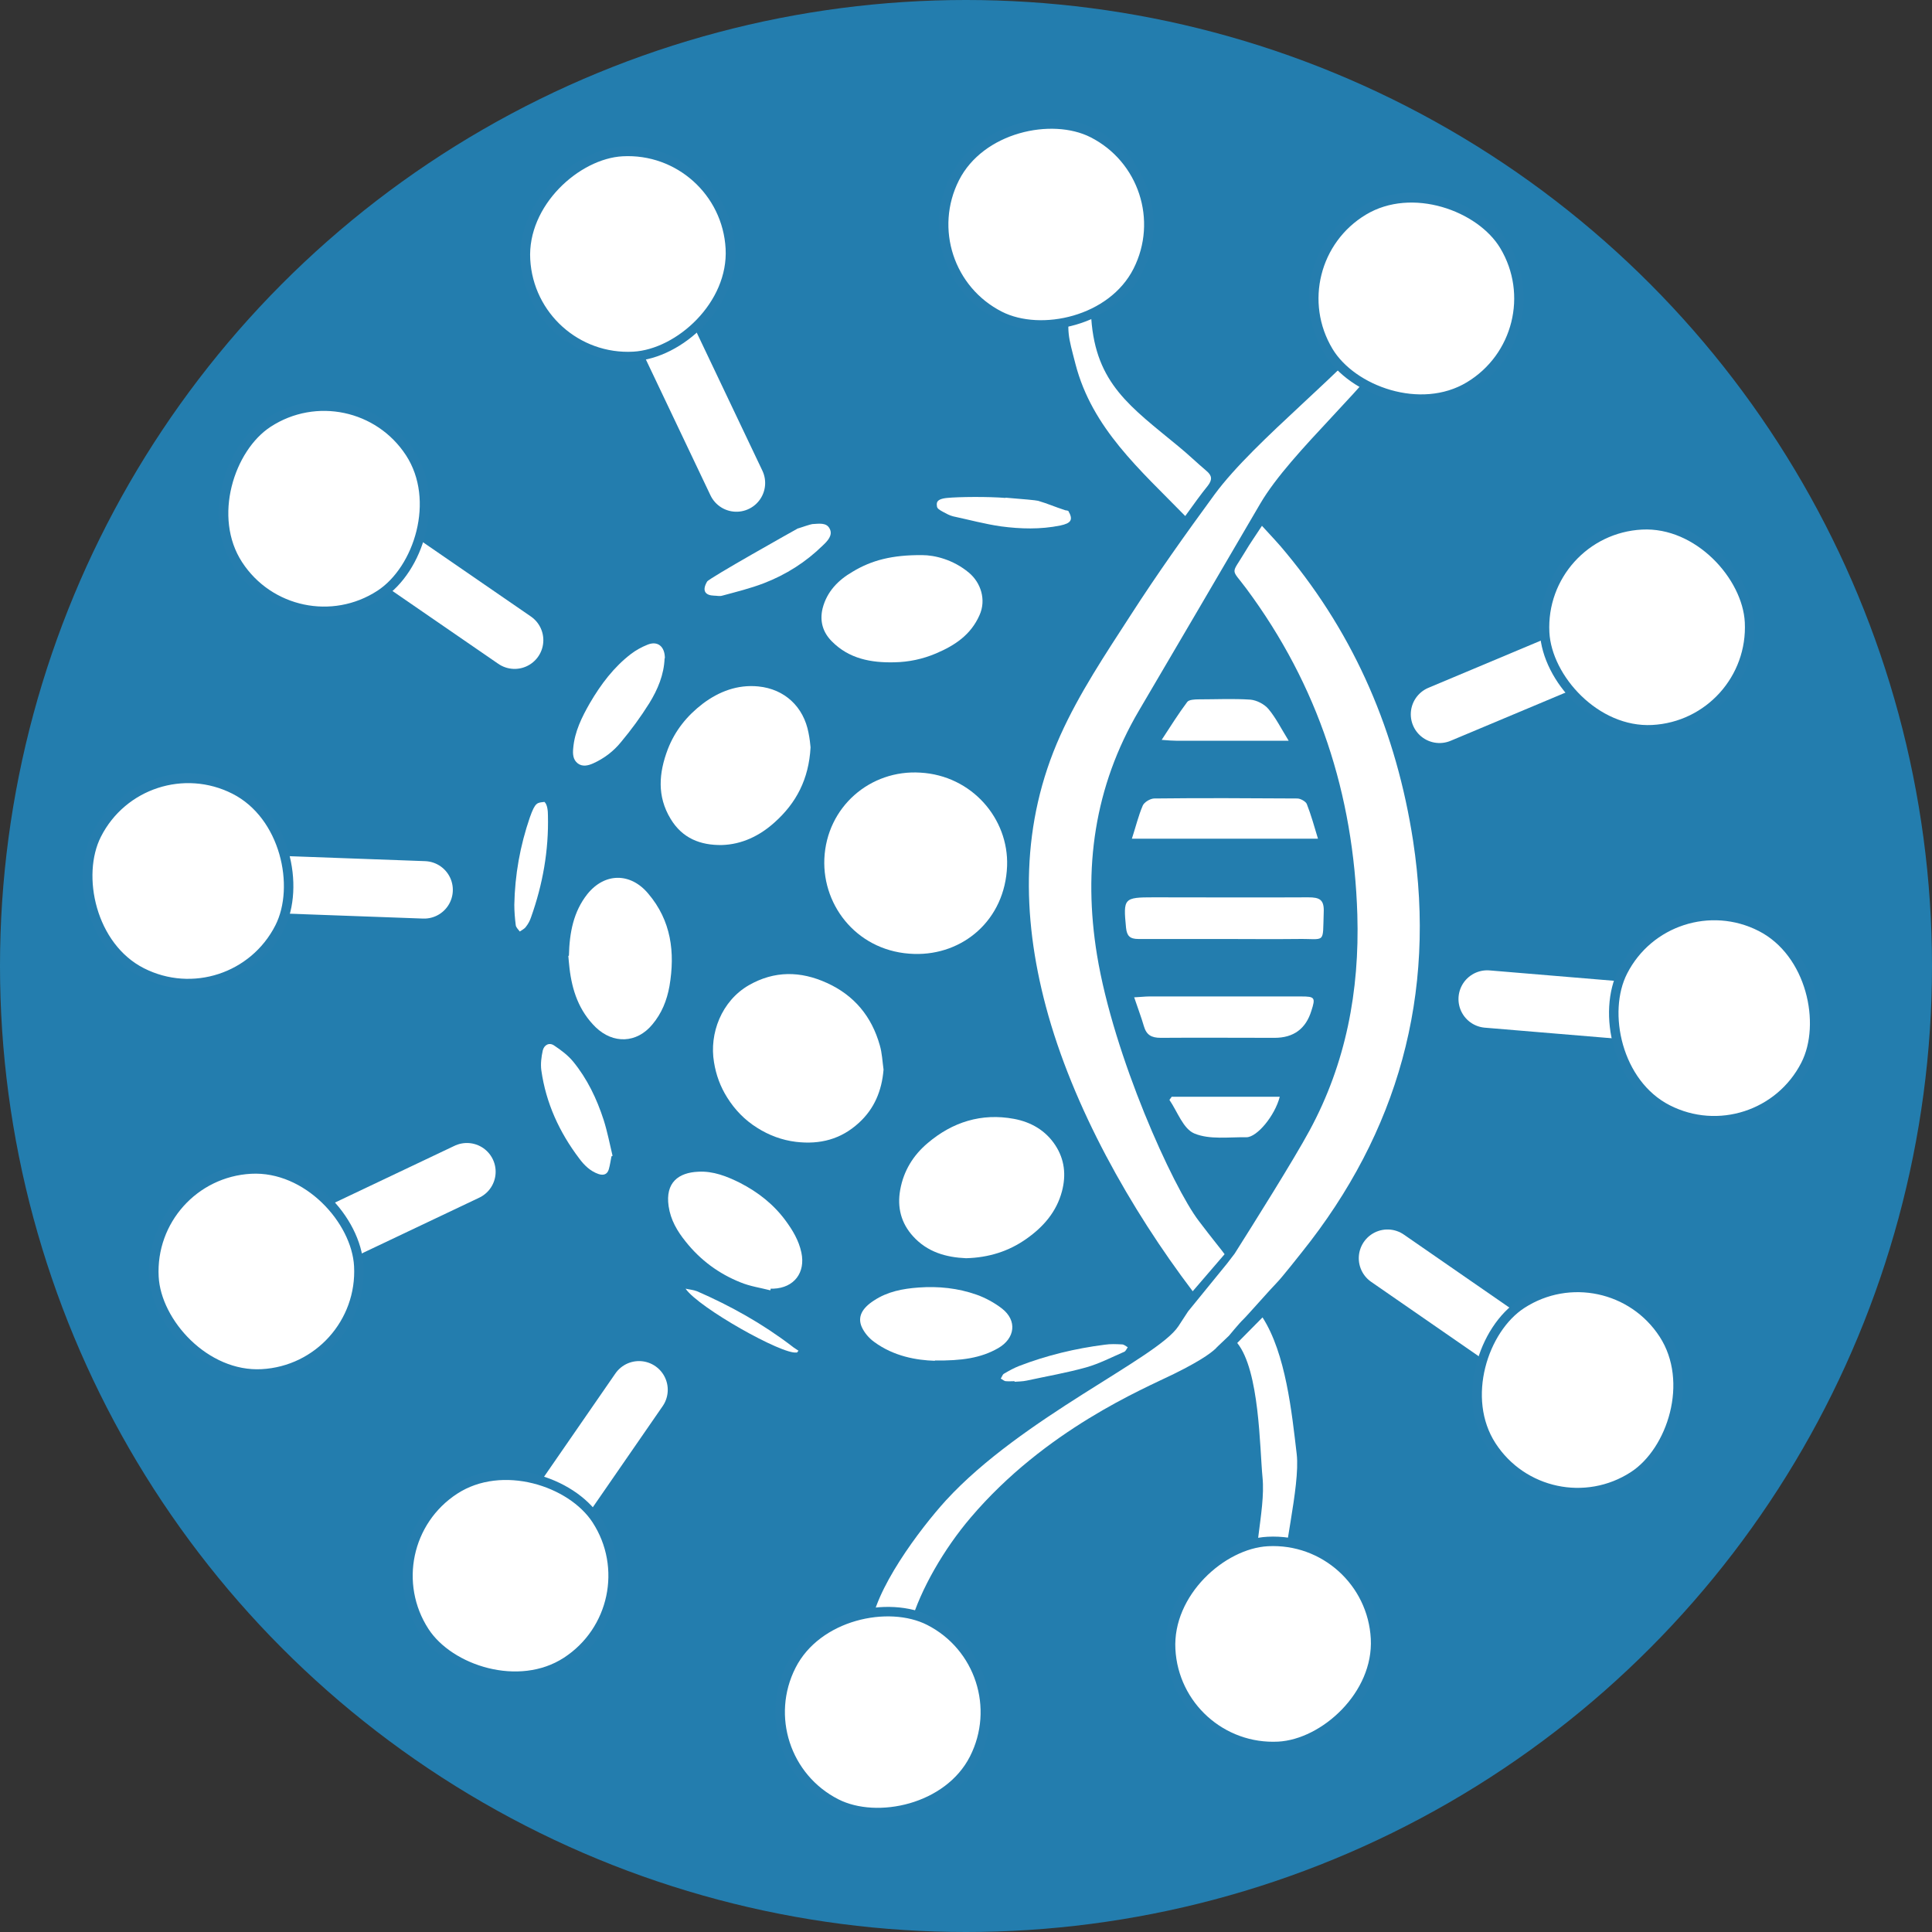 <?xml version="1.0" encoding="UTF-8"?>
<svg id="Layer_1" data-name="Layer 1" xmlns="http://www.w3.org/2000/svg" width="67.24" height="67.24" viewBox="0 0 67.24 67.24">
  <rect x="0" y="0" width="67.24" height="67.24" fill="#333333" stroke="none"/>
  <circle cx="33.62" cy="33.62" r="33.62" style="fill: #237dae; stroke-width: 0px;"/>
  <path d="m38.62,10.03c-.73.22-.7.26-.64,1.06.16,2.27,1.37,3.07,3.04,4.45.33.27.64.57.97.85.19.16.21.3.05.51-.26.32-.5.66-.79,1.06-1.57-1.61-3.24-3.05-3.82-5.29-.25-.97-.32-1.12-.17-2.11.05-.32-.04-.47-.36-.6" style="fill: #fff; stroke-width: 0px;"/>
  <path d="m42.63,32.68c-1,0-2.01,0-3.01,0-.3,0-.4-.11-.43-.39-.1-1.03-.08-1.06.96-1.06,1.79,0,3.58.01,5.38,0,.4,0,.56.08.54.52-.04,1.14.09.91-.94.93-.83.01-1.66,0-2.49,0Z" style="fill: #fff; stroke-width: 0px;"/>
  <path d="m39.39,29.2c.14-.43.23-.81.38-1.16.05-.12.25-.24.39-.25,1.66-.02,3.33-.01,4.99,0,.11,0,.29.1.33.19.15.38.26.78.39,1.21h-6.48Z" style="fill: #fff; stroke-width: 0px;"/>
  <path d="m39.48,34.71c.23-.01.37-.03.51-.03,1.77,0,3.53,0,5.3,0,.47,0,.5.04.35.5q-.29.94-1.28.94c-1.32,0-2.64-.01-3.96,0-.33,0-.5-.1-.59-.41-.09-.31-.21-.62-.34-1.01Z" style="fill: #fff; stroke-width: 0px;"/>
  <path d="m44.85,25.78c-1.4,0-2.66,0-3.91,0-.13,0-.25-.01-.51-.03.32-.49.59-.92.89-1.32.06-.08.26-.09.4-.09.6,0,1.2-.03,1.8.01.22.02.49.16.63.33.25.3.43.66.7,1.1Z" style="fill: #fff; stroke-width: 0px;"/>
  <path d="m40.78,38.17h3.76c-.17.66-.79,1.41-1.16,1.41-.61-.01-1.28.09-1.81-.13-.39-.16-.59-.76-.87-1.17.03-.04.06-.08.08-.11Z" style="fill: #fff; stroke-width: 0px;"/>
  <g>
    <line x1="57.32" y1="21.83" x2="50.1" y2="24.86" style="fill: #fff; stroke: #fff; stroke-linecap: round; stroke-miterlimit: 10; stroke-width: 2px;"/>
    <rect x="53.75" y="18.26" width="7.14" height="7.14" rx="3.57" ry="3.57" transform="translate(-1.04 2.97) rotate(-2.94)" style="fill: #fff; stroke: #257dae; stroke-miterlimit: 10; stroke-width: .33px;"/>
  </g>
  <g>
    <line x1="59.67" y1="35.43" x2="51.76" y2="34.77" style="fill: #fff; stroke: #fff; stroke-linecap: round; stroke-miterlimit: 10; stroke-width: 2px;"/>
    <rect x="56.1" y="31.86" width="7.14" height="7.14" rx="3.57" ry="3.57" transform="translate(22.62 -23.25) rotate(27.04)" style="fill: #fff; stroke: #257dae; stroke-miterlimit: 10; stroke-width: .33px;"/>
  </g>
  <g>
    <line x1="54.91" y1="48.37" x2="48.29" y2="43.79" style="fill: #fff; stroke: #fff; stroke-linecap: round; stroke-miterlimit: 10; stroke-width: 2px;"/>
    <rect x="51.34" y="44.81" width="7.14" height="7.14" rx="3.57" ry="3.57" transform="translate(65.6 -24.02) rotate(57.02)" style="fill: #fff; stroke: #257dae; stroke-miterlimit: 10; stroke-width: .33px;"/>
  </g>
  <g>
    <line x1="17.77" y1="54.84" x2="22.24" y2="48.37" style="fill: #fff; stroke: #fff; stroke-linecap: round; stroke-miterlimit: 10; stroke-width: 2px;"/>
    <rect x="14.21" y="51.27" width="7.14" height="7.14" rx="3.57" ry="3.57" transform="translate(62.58 91.11) rotate(146.95)" style="fill: #fff; stroke: #257dae; stroke-miterlimit: 10; stroke-width: .33px;"/>
  </g>
  <g>
    <line x1="8.92" y1="44.26" x2="16.25" y2="40.78" style="fill: #fff; stroke: #fff; stroke-linecap: round; stroke-miterlimit: 10; stroke-width: 2px;"/>
    <rect x="5.35" y="40.69" width="7.14" height="7.14" rx="3.57" ry="3.57" transform="translate(20.2 87.97) rotate(176.93)" style="fill: #fff; stroke: #257dae; stroke-miterlimit: 10; stroke-width: .33px;"/>
  </g>
  <g>
    <line x1="6.54" y1="30.67" x2="14.76" y2="30.97" style="fill: #fff; stroke: #fff; stroke-linecap: round; stroke-miterlimit: 10; stroke-width: 2px;"/>
    <rect x="2.97" y="27.1" width="7.14" height="7.14" rx="3.57" ry="3.57" transform="translate(-1.5 60.97) rotate(-153.09)" style="fill: #fff; stroke: #257dae; stroke-miterlimit: 10; stroke-width: .33px;"/>
  </g>
  <g>
    <line x1="11.27" y1="17.71" x2="17.91" y2="22.28" style="fill: #fff; stroke: #fff; stroke-linecap: round; stroke-miterlimit: 10; stroke-width: 2px;"/>
    <rect x="7.7" y="14.14" width="7.14" height="7.14" rx="3.57" ry="3.57" transform="translate(2.6 36.82) rotate(-123.11)" style="fill: #fff; stroke: #257dae; stroke-miterlimit: 10; stroke-width: .33px;"/>
  </g>
  <g>
    <line x1="21.84" y1="8.84" x2="25.63" y2="16.81" style="fill: #fff; stroke: #fff; stroke-linecap: round; stroke-miterlimit: 10; stroke-width: 2px;"/>
    <rect x="18.28" y="5.28" width="7.14" height="7.14" rx="3.57" ry="3.57" transform="translate(14.21 31.14) rotate(-93.13)" style="fill: #fff; stroke: #257dae; stroke-miterlimit: 10; stroke-width: .33px;"/>
  </g>
  <rect x="32.84" y="4.24" width="7.14" height="7.14" rx="3.57" ry="3.57" transform="translate(13 36.77) rotate(-63.15)" style="fill: #fff; stroke: #257dae; stroke-miterlimit: 10; stroke-width: .33px;"/>
  <path d="m42.62,43.65c-.05-.08-.44-.55-.9-1.16-.9-1.18-2.96-5.72-3.54-9.25-.49-3-.1-5.86,1.46-8.51,1.41-2.4,2.82-4.8,4.22-7.2,1.09-1.86,3.92-4.2,5-6.06.15-.25.26-.32.57-.21l-1.69-2.06c.12.55.44,1.06.69,1.65.01-.02-.02.04-.07.1-1.45,1.92-4.66,4.32-6.09,6.26-1.01,1.38-2,2.77-2.92,4.2-.88,1.36-1.79,2.72-2.45,4.19-1.37,3.05-1.35,6.24-.5,9.43.93,3.49,2.95,7.06,5.11,9.91l1.11-1.29Z" style="fill: #fff; stroke-width: 0px;"/>
  <g>
    <path d="m41.35,45.64c-.11.17-.23.35-.34.52-.73,1.11-5.44,3.17-8.09,6.06-.9.99-2.52,3.14-2.62,4.5,0,.13.38.31.23.36h1.3c-.14-.02-.27-.06-.41-.09,0-.08,0-.14,0-.19.02-.1.24-.2.27-.29.35-1.2,1.17-2.61,2.09-3.69,2.6-3.06,6.01-4.48,7.07-5s1.41-.82,1.51-.94l.41-.39s.38-.46.49-.56.98-1.09,1.17-1.28.87-1.06.88-1.07c3.34-4.17,4.69-8.96,3.87-14.32-.58-3.76-2-7.1-4.42-10.02-.25-.31-.53-.6-.84-.94-.22.34-.42.62-.59.91-.49.82-.5.54.05,1.28,2.5,3.37,3.73,7.15,3.86,11.34.08,2.66-.4,5.18-1.66,7.51-.55,1.02-1.99,3.31-2.61,4.29l-.26.34" style="fill: #fff; stroke-width: 0px;"/>
    <path d="m44.1,55.24c-.23.12.67-.1.61-.36-.13-.63.55-3.14.42-4.27-.17-1.45-.38-3.5-1.19-4.76l-.88.89c.78.97.78,3.65.88,4.68.12,1.21-.46,2.88-.12,3.95" style="fill: #fff; stroke-width: 0px;"/>
  </g>
  <g id="LqJFMI">
    <g>
      <path d="m32.03,26.89c1.79.1,3.08,1.6,3.02,3.25-.07,1.88-1.54,3.11-3.23,3.06-1.92-.05-3.2-1.62-3.13-3.31.08-1.81,1.6-3.11,3.34-3Z" style="fill: #fff; stroke-width: 0px;"/>
      <path d="m30.75,37.23c-.06.73-.32,1.36-.86,1.85-.62.57-1.35.76-2.19.66-.49-.06-.94-.23-1.35-.49-.43-.27-.77-.62-1.04-1.05-.24-.38-.39-.79-.46-1.23-.17-1,.26-2.13,1.21-2.68.89-.51,1.8-.5,2.72-.08.95.43,1.56,1.17,1.84,2.17.08.27.09.56.13.84Z" style="fill: #fff; stroke-width: 0px;"/>
      <path d="m28.21,26.01c-.06,1.11-.5,1.94-1.25,2.61-.52.47-1.14.77-1.84.79-.74.01-1.37-.23-1.78-.91-.48-.79-.41-1.6-.1-2.42.25-.65.67-1.17,1.22-1.59.57-.43,1.22-.67,1.93-.6.92.09,1.58.71,1.75,1.62.04.19.06.39.07.5Z" style="fill: #fff; stroke-width: 0px;"/>
      <path d="m33.62,43.79c-.69-.03-1.34-.21-1.84-.76-.42-.46-.56-1.01-.45-1.62.12-.67.46-1.21.96-1.63.86-.73,1.87-1.05,3-.84.59.11,1.1.4,1.44.92.32.49.38,1.03.23,1.6-.19.72-.65,1.24-1.23,1.65-.62.44-1.32.66-2.11.68Z" style="fill: #fff; stroke-width: 0px;"/>
      <path d="m32.1,19.32c.42,0,1.07.15,1.62.61.42.35.61.95.37,1.48-.3.68-.85,1.05-1.51,1.33-.47.2-.95.3-1.45.31-.81.02-1.58-.12-2.18-.73-.31-.31-.43-.7-.32-1.15.15-.58.54-.98,1.04-1.27.66-.4,1.38-.59,2.43-.58Z" style="fill: #fff; stroke-width: 0px;"/>
      <path d="m19.8,33.26c.02-.81.16-1.53.64-2.14.61-.76,1.51-.75,2.12-.02.8.94.94,2.04.74,3.22-.09.5-.27.95-.6,1.34-.54.65-1.36.68-1.97.09-.58-.57-.82-1.28-.91-2.06-.02-.16-.03-.32-.04-.42Z" style="fill: #fff; stroke-width: 0px;"/>
      <path d="m26.82,44.91c-.35-.09-.71-.14-1.05-.28-.75-.3-1.39-.77-1.9-1.41-.3-.37-.53-.76-.6-1.24-.12-.83.35-1.17,1.03-1.2.52-.03,1,.16,1.46.39.62.32,1.16.74,1.58,1.31.25.34.46.69.55,1.11.15.7-.25,1.23-.97,1.26-.03,0-.07,0-.1,0,0,.02,0,.04-.01.06Z" style="fill: #fff; stroke-width: 0px;"/>
      <path d="m32.53,47.36c-.62-.02-1.42-.15-2.11-.66-.18-.13-.34-.32-.43-.52-.15-.35.01-.65.43-.92.47-.31,1-.41,1.55-.45.69-.05,1.37.02,2.02.25.31.11.62.28.88.48.54.42.46,1.04-.13,1.38-.61.35-1.28.44-2.2.43Z" style="fill: #fff; stroke-width: 0px;"/>
      <path d="m23.13,22.91c-.02.57-.24,1.09-.53,1.56-.3.48-.63.93-.99,1.36-.26.32-.59.57-.97.74-.18.08-.37.12-.53,0-.17-.13-.18-.33-.16-.53.05-.58.3-1.08.58-1.57.38-.65.83-1.25,1.43-1.71.17-.13.37-.24.57-.32.36-.15.61.06.61.47Z" style="fill: #fff; stroke-width: 0px;"/>
      <path d="m21.28,40.25c-.03.15-.05.3-.09.44-.05.18-.18.23-.36.17-.29-.1-.5-.31-.67-.54-.69-.91-1.16-1.93-1.32-3.07-.03-.22,0-.46.05-.69.05-.2.23-.29.4-.17.24.16.48.34.66.56.49.6.82,1.29,1.06,2.03.13.41.21.83.31,1.25-.01,0-.02,0-.03.01Z" style="fill: #fff; stroke-width: 0px;"/>
      <path d="m27.78,18.39c.15-.05.42-.14.49-.15.22-.01.5-.07.61.17.11.22-.08.42-.24.57-.59.58-1.28,1.02-2.06,1.32-.47.18-.96.3-1.44.43-.09.03-.2,0-.3,0-.27-.01-.43-.15-.23-.49.07-.12,3.05-1.79,3.16-1.85" style="fill: #fff; stroke-width: 0px;"/>
      <path d="m34.99,17.32c.62.05,1.07.09,1.14.11.37.11.55.2.95.33.03,0,.06.01.1.02h0c.18.31.1.43-.28.51-.69.14-1.38.12-2.06.03-.56-.08-1.11-.23-1.67-.35-.12-.03-.23-.09-.34-.15-.13-.07-.21-.12-.22-.19-.01-.1-.06-.26.35-.3s1.42-.05,2.04,0Z" style="fill: #fff; stroke-width: 0px;"/>
      <path d="m18.95,27.91c.1.09.12.31.12.47.03,1.22-.18,2.4-.59,3.55-.04.12-.1.23-.18.33-.05.07-.14.11-.21.16-.05-.07-.13-.14-.14-.22-.03-.24-.05-.48-.05-.71.02-1.04.2-2.05.54-3.04.19-.54.26-.51.5-.54" style="fill: #fff; stroke-width: 0px;"/>
      <path d="m35.31,48.07c-.1,0-.2.01-.3,0-.06,0-.12-.06-.18-.09.04-.06.06-.14.11-.17.17-.1.35-.2.53-.27.96-.37,1.96-.61,2.98-.74.2-.03.4-.02.6-.01.07,0,.13.06.2.1-.04.05-.07.14-.13.16-.44.19-.86.41-1.32.54-.68.19-1.38.31-2.07.46-.14.03-.28.03-.42.04h0Z" style="fill: #fff; stroke-width: 0px;"/>
      <path d="m27.72,47.07c-.47.09-3.4-1.55-3.86-2.22.13.03.27.04.4.09,1.17.51,2.28,1.13,3.3,1.91.07.06.15.1.23.16-.02.02-.04.05-.06.07Z" style="fill: #fff; stroke-width: 0px;"/>
    </g>
  </g>
  <rect x="45.72" y="6.82" width="7.14" height="7.14" rx="3.57" ry="3.57" transform="translate(1.69 26.86) rotate(-30.99)" style="fill: #fff; stroke: #257dae; stroke-miterlimit: 10; stroke-width: .33px;"/>
  <rect x="27.16" y="56.01" width="7.14" height="7.14" rx="3.57" ry="3.57" transform="translate(97.76 59.22) rotate(116.97)" style="fill: #fff; stroke: #257dae; stroke-miterlimit: 10; stroke-width: .33px;"/>
  <rect x="40.75" y="53.65" width="7.14" height="7.14" rx="3.57" ry="3.57" transform="translate(99.13 9.96) rotate(87)" style="fill: #fff; stroke: #257dae; stroke-miterlimit: 10; stroke-width: .33px;"/>
</svg>
